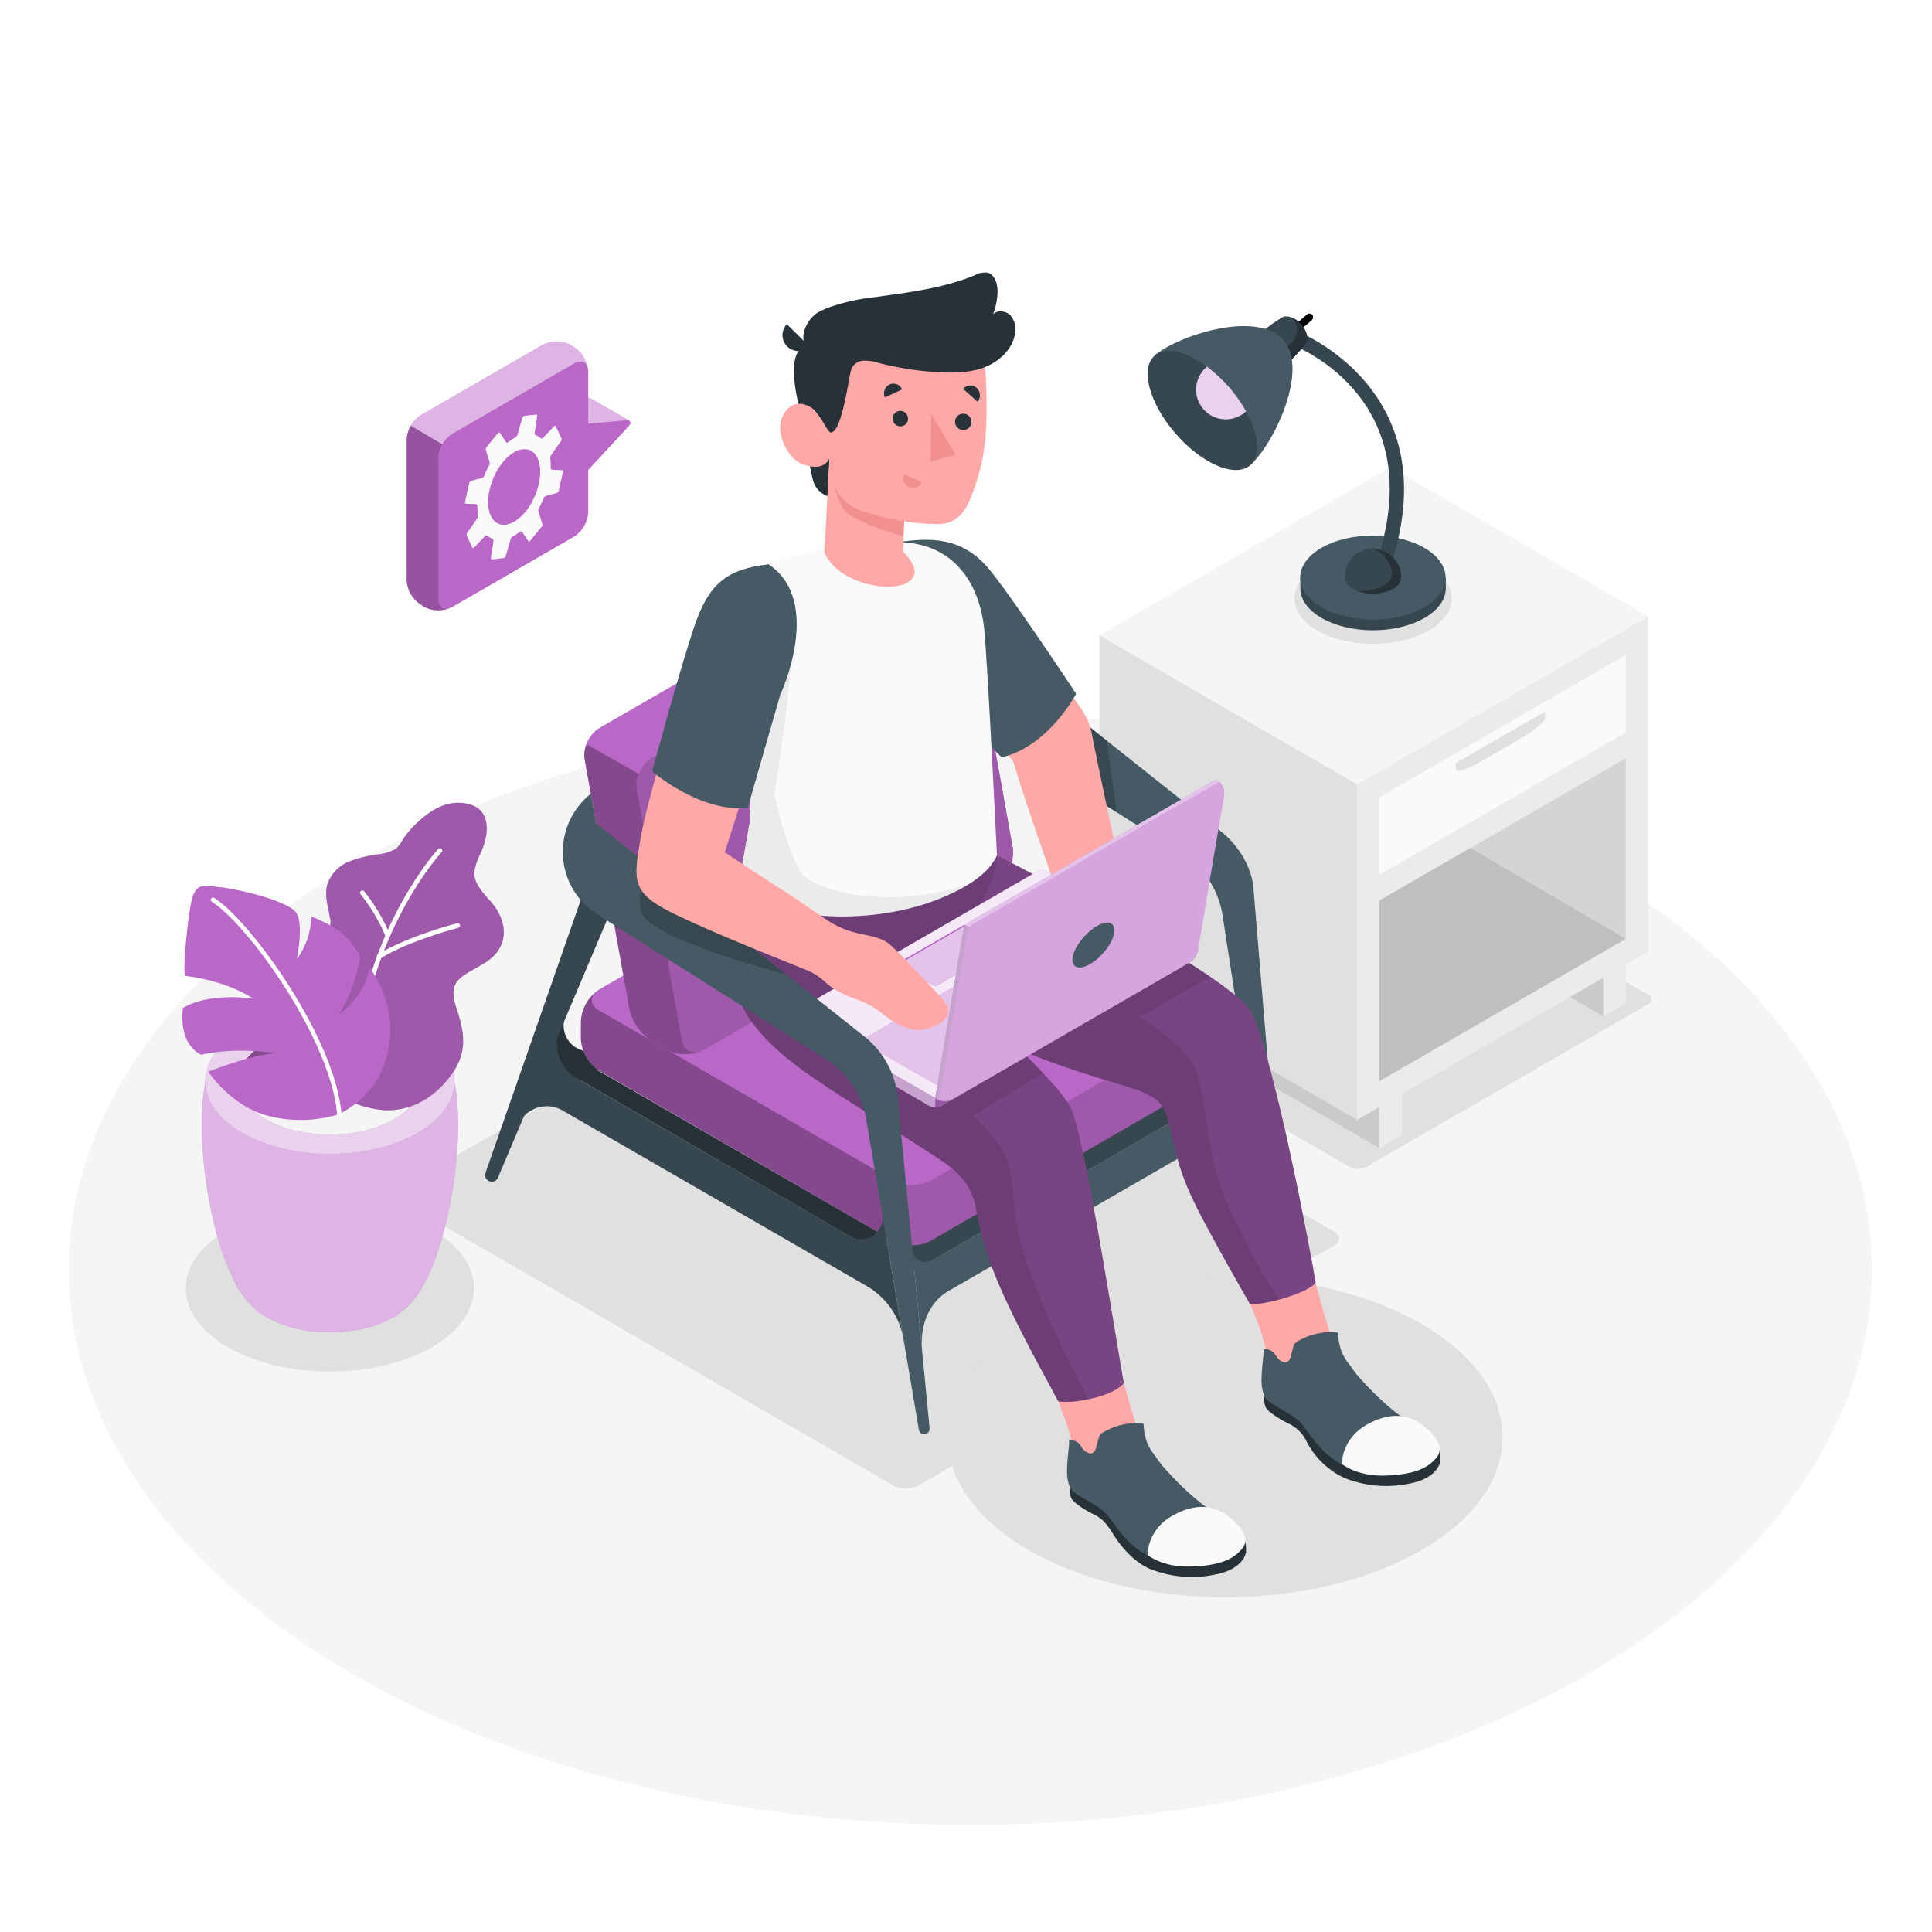 <svg class="animated" id="freepik_stories-freelancer" xmlns="http://www.w3.org/2000/svg" viewBox="0 0 500 500" version="1.1" xmlns:xlink="http://www.w3.org/1999/xlink" xmlns:svgjs="http://svgjs.com/svgjs"><style>svg#freepik_stories-freelancer:not(.animated) .animable {opacity: 0;}svg#freepik_stories-freelancer.animated #freepik--speech-bubble--inject-3 {animation: 1.5s Infinite  linear wind;animation-delay: 0s;}            @keyframes wind {                0% {                    transform: rotate( 0deg );                }                25% {                    transform: rotate( 1deg );                }                75% {                    transform: rotate( -1deg );                }            }        </style><g id="freepik--Floor--inject-3" class="animable" style="transform-origin: 251.12px 328.55px;"><ellipse id="freepik--floor--inject-3" cx="251.12" cy="328.55" rx="233.35" ry="143.72" style="fill: rgb(245, 245, 245); transform-origin: 251.12px 328.55px;" class="animable"></ellipse></g><g id="freepik--Shadows--inject-3" class="animable" style="transform-origin: 237.727px 314.065px;"><path id="freepik--Shadow--inject-3" d="M345.21,318.71,217.79,245.14a7,7,0,0,0-6.34,0l-107.6,62.12c-1.75,1-1.75,2.65,0,3.66l127.42,73.57a7,7,0,0,0,6.34,0l8.77-5.06,58.49-33.78,40.34-23.29C347,321.35,347,319.72,345.21,318.71Z" style="fill: rgb(224, 224, 224); transform-origin: 224.545px 314.815px;" class="animable"></path><path id="freepik--shadow--inject-3" d="M426.46,257.4l-72.64-42.12a4.77,4.77,0,0,0-4.29,0l-72.9,42.09a1.31,1.31,0,0,0,0,2.48L349.26,302a4.79,4.79,0,0,0,4.3,0l5.94-3.43,39.63-22.88,27.33-15.78A1.31,1.31,0,0,0,426.46,257.4Z" style="fill: rgb(224, 224, 224); transform-origin: 351.568px 258.64px;" class="animable"></path><ellipse id="freepik--shadow--inject-3" cx="85.37" cy="333.43" rx="37.31" ry="21.54" style="fill: rgb(224, 224, 224); transform-origin: 85.37px 333.43px;" class="animable"></ellipse><ellipse id="freepik--shadow--inject-3" cx="317.08" cy="371.91" rx="71.8" ry="41.45" style="fill: rgb(224, 224, 224); transform-origin: 317.08px 371.91px;" class="animable"></ellipse></g><g id="freepik--end-table--inject-3" class="animable" style="transform-origin: 355.525px 209.015px;"><g id="freepik--end-table--inject-3" class="animable" style="transform-origin: 355.525px 209.015px;"><polygon points="414.95 263.03 403.39 256.35 414.95 253.01 414.95 263.03" style="fill: rgb(224, 224, 224); transform-origin: 409.17px 258.02px;" id="elluc4gdy3ssf" class="animable"></polygon><g id="elk0pu2peay5q"><polygon points="414.95 263.03 403.39 256.35 414.95 253.01 414.95 263.03" style="opacity: 0.1; transform-origin: 409.17px 258.02px;" class="animable"></polygon></g><polygon points="357.01 286.47 357.01 297.12 290.31 258.52 290.31 247.88 357.01 286.47" style="fill: rgb(224, 224, 224); transform-origin: 323.66px 272.5px;" id="el6em2jd0q06p" class="animable"></polygon><g id="elwwfpdr41x3h"><polygon points="357.01 286.47 357.01 297.12 290.31 258.52 290.31 247.88 357.01 286.47" style="opacity: 0.1; transform-origin: 323.66px 272.5px;" class="animable"></polygon></g><polygon points="284.53 164.39 351.23 202.98 351.23 289.81 284.53 251.22 284.53 164.39" style="fill: rgb(224, 224, 224); transform-origin: 317.88px 227.1px;" id="elg6bpjlyu7j5" class="animable"></polygon><polygon points="351.23 202.98 426.52 159.51 426.52 246.33 351.23 289.81 351.23 202.98" style="fill: rgb(235, 235, 235); transform-origin: 388.875px 224.66px;" id="elsrh5gawh8h" class="animable"></polygon><polygon points="426.52 159.51 359.83 120.91 284.53 164.39 351.23 202.98 426.52 159.51" style="fill: rgb(245, 245, 245); transform-origin: 355.525px 161.945px;" id="el9goms9rn43f" class="animable"></polygon><polygon points="357.01 206.32 420.74 169.52 420.74 189.56 357.01 226.36 357.01 206.32" style="fill: rgb(250, 250, 250); transform-origin: 388.875px 197.94px;" id="elaibwkjzvsr8" class="animable"></polygon><g id="el8b7u0iz9bcg"><polygon points="357.01 233.04 420.74 196.24 420.74 242.99 357.01 279.79 357.01 233.04" style="opacity: 0.1; transform-origin: 388.875px 238.015px;" class="animable"></polygon></g><polygon points="357.01 297.12 362.8 293.78 362.8 283.13 357.01 286.47 357.01 297.12" style="fill: rgb(235, 235, 235); transform-origin: 359.905px 290.125px;" id="elrg1264khtlo" class="animable"></polygon><polygon points="414.95 263.03 420.74 259.69 420.74 249.67 414.95 253.01 414.95 263.03" style="fill: rgb(235, 235, 235); transform-origin: 417.845px 256.35px;" id="el1v8ho7cgz9o" class="animable"></polygon><path d="M376.76,199.14c0,.92,2.76.07,6.17-1.89l10.8-6.24c3.41-2,6.17-4.31,6.17-5.23v-1.67l-23.14,13.36Z" style="fill: rgb(224, 224, 224); transform-origin: 388.33px 191.811px;" id="elih52450zve" class="animable"></path><g id="el59r3atj8fsl"><polygon points="420.74 242.99 380.52 219.46 357.01 233.04 357.01 279.79 420.74 242.99" style="opacity: 0.1; transform-origin: 388.875px 249.625px;" class="animable"></polygon></g></g></g><g id="freepik--Lamp--inject-3" class="animable" style="transform-origin: 336.356px 123.89px;"><ellipse cx="355.35" cy="154.87" rx="20.35" ry="11.75" style="fill: rgb(224, 224, 224); transform-origin: 355.35px 154.87px;" id="elswbaqnagtn" class="animable"></ellipse><path d="M373.53,149.46a11.47,11.47,0,0,0-4.88-4.89c-7.35-4.24-19.26-4.24-26.61,0a11.38,11.38,0,0,0-4.87,4.89h-.64v2.79h0c0,2.78,1.84,5.56,5.51,7.68,7.35,4.24,19.26,4.24,26.61,0,3.67-2.12,5.51-4.9,5.51-7.68h0v-2.79Z" style="fill: rgb(55, 71, 79); transform-origin: 355.345px 152.25px;" id="elam3519yesi4" class="animable"></path><path d="M342,157.14c-7.34-4.24-7.34-11.12,0-15.36s19.26-4.25,26.61,0,7.35,11.12,0,15.36S349.39,161.38,342,157.14Z" style="fill: rgb(69, 90, 100); transform-origin: 355.309px 149.458px;" id="el1y6mp6ijw5z" class="animable"></path><path d="M359.44,147.78l-3.53-1.24c15.09-43-20.16-56.78-21.67-57.35l1.3-3.5C336,85.84,375.76,101.24,359.44,147.78Z" style="fill: rgb(55, 71, 79); transform-origin: 348.805px 116.735px;" id="eleglvt97xxfu" class="animable"></path><path d="M362.6,149.46a7.26,7.26,0,1,0-14.51,0h0a3.61,3.61,0,0,0,2.13,3,11.37,11.37,0,0,0,10.26,0,3.59,3.59,0,0,0,2.12-3Z" style="fill: rgb(55, 71, 79); transform-origin: 355.345px 147.807px;" id="elt6m2ftgjzwi" class="animable"></path><path d="M360.18,149c-.51,3-6.71,4.51-9.21,3.77a11.47,11.47,0,0,0,9.51-.37,3.59,3.59,0,0,0,2.12-3,7.26,7.26,0,0,0-7.25-7.26C357.11,142.2,360.7,146,360.18,149Z" style="fill: rgb(38, 50, 56); transform-origin: 356.785px 147.883px;" id="elwivsko4k3z9" class="animable"></path><path d="M335.1,86.67l-1.26-1.45,4.41-3.84a1,1,0,0,1,1.35.09h0a1,1,0,0,1-.09,1.36Z" id="elh3crceikuw" class="animable" style="transform-origin: 336.832px 83.915px;"></path><path d="M337.85,89.11c1.06-1.33.14-3.77-1.08-5.17s-3.5-2.64-5-1.78-4.34,3-4.34,3L334.31,93S336.79,90.44,337.85,89.11Z" style="fill: rgb(55, 71, 79); transform-origin: 332.873px 87.438px;" id="ellulklk39z0t" class="animable"></path><path d="M334.5,82.26c1.54,1.79,2.19,5.17-2.36,8.26L334.31,93s2.48-2.56,3.54-3.89.14-3.77-1.08-5.17A6.86,6.86,0,0,0,334.5,82.26Z" style="fill: rgb(38, 50, 56); transform-origin: 335.228px 87.63px;" id="elto9vkdh6hj" class="animable"></path><path d="M323.53,120.42c5.88-5.13,15.45-24.54,8.59-32.43S304.7,86.92,298.82,92" style="fill: rgb(69, 90, 100); transform-origin: 316.66px 102.407px;" id="elkzcywk604mo" class="animable"></path><path d="M297.55,100.45c-2.13-7.89,2.25-11.69,9.77-8.5s15.34,12.17,17.47,20.06-2.24,11.7-9.77,8.51S299.68,108.34,297.55,100.45Z" style="fill: rgb(55, 71, 79); transform-origin: 311.17px 106.234px;" id="el577rja8hfz8" class="animable"></path><path d="M322.07,106.8c.14-.11.26-.24.39-.36A37.43,37.43,0,0,0,312.4,94.93l-.4.31a7.67,7.67,0,0,0,10.07,11.56Z" style="fill: rgb(186, 104, 200); transform-origin: 316.012px 101.724px;" id="el30gj9lm3e6g" class="animable"></path><g id="elbe4zzja1elt"><path d="M322.07,106.8c.14-.11.26-.24.39-.36A37.43,37.43,0,0,0,312.4,94.93l-.4.31a7.67,7.67,0,0,0,10.07,11.56Z" style="fill: rgb(255, 255, 255); opacity: 0.7; transform-origin: 316.012px 101.724px;" class="animable"></path></g></g><g id="freepik--speech-bubble--inject-3" class="animable" style="transform-origin: 134.184px 123.164px;"><g id="freepik--speech-bubble--inject-3" class="animable" style="transform-origin: 134.184px 123.164px;"><g id="freepik--speech-bubble--inject-3" class="animable" style="transform-origin: 134.184px 123.164px;"><path d="M142.21,115.84V103.9l10.08-.88a.81.81,0,0,1,.42.08l10.06,5.75a.75.75,0,0,1,.16,1.14l-10.68,11.58Z" style="fill: rgb(186, 104, 200); transform-origin: 152.667px 112.294px;" id="elicze4sq2h7k" class="animable"></path><path d="M152.25,121.57,162.93,110a.74.74,0,0,0-.61-1.24l-10.07.88Z" style="fill: rgb(186, 104, 200); transform-origin: 157.689px 115.163px;" id="ell5rl5eiebue" class="animable"></path><path d="M142.22,103.89l10,5.75,10.08-.89a.93.93,0,0,1,.34,0c-.8-.47-9.59-5.5-10-5.69a.66.66,0,0,0-.42-.09Z" style="fill: rgb(186, 104, 200); transform-origin: 152.43px 106.303px;" id="elih5y0bv6aaf" class="animable"></path><g id="elw8ae0ios5ri"><path d="M142.22,103.89l10,5.75,10.08-.89a.93.93,0,0,1,.34,0c-.8-.47-9.59-5.5-10-5.69a.66.66,0,0,0-.42-.09Z" style="fill: rgb(255, 255, 255); opacity: 0.5; transform-origin: 152.43px 106.303px;" class="animable"></path></g><path d="M152.23,96.16a8,8,0,0,0-3.64-6.29l-.92-.62a8,8,0,0,0-7.27,0l-31.52,18.21a8,8,0,0,0-3.64,6.29v36.42a8,8,0,0,0,3.64,6.3l.92.62a8.07,8.07,0,0,0,7.26,0l9.31-5.38,12.1-7,10.12-5.84a8,8,0,0,0,3.64-6.29Z" style="fill: rgb(186, 104, 200); transform-origin: 128.735px 123.164px;" id="elwnpjh90kxnb" class="animable"></path><g id="elqrwtimbdp5a"><path d="M105.24,150.17a8,8,0,0,0,3.64,6.3l.92.62a8.16,8.16,0,0,0,6.64.29c-1.71.64-3-.32-3-2.39V118.56a7.5,7.5,0,0,1,1.06-3.58l-8.18-4.81a7.4,7.4,0,0,0-1.07,3.58Z" style="opacity: 0.2; transform-origin: 110.84px 134.06px;" class="animable"></path></g><g id="elrhidiflibbg"><path d="M152.11,95.13c-.43-1.54-1.83-2-3.51-1.07l-31.54,18.21A7.24,7.24,0,0,0,114.5,115l-8.18-4.81a7.21,7.21,0,0,1,2.56-2.71L140.4,89.25a8.09,8.09,0,0,1,7.27,0l.93.63A8,8,0,0,1,152.11,95.13Z" style="fill: rgb(255, 255, 255); opacity: 0.5; transform-origin: 129.215px 101.694px;" class="animable"></path></g></g><path id="freepik--Gear--inject-3" d="M145.49,121.69l-2.65-.13c-.19,0-.33-.27-.32-.58a15.91,15.91,0,0,0-.1-2.22,1.54,1.54,0,0,1,.16-.91l2.63-3.73a.9.9,0,0,0,0-.82l-1.31-2.82c-.12-.26-.34-.34-.49-.18l-2.93,3.08a.43.43,0,0,1-.58,0,5.07,5.07,0,0,0-1.28-.77.6.6,0,0,1-.26-.65l.65-4.19c.05-.3-.07-.52-.25-.5l-3.1.37c-.19,0-.4.26-.48.53l-1.28,4.37a1.22,1.22,0,0,1-.46.65,11.16,11.16,0,0,0-2,1.3c-.16.13-.41.06-.56-.17l-1.44-2.21c-.14-.22-.38-.26-.52-.08l-3.06,3.76a1,1,0,0,0-.09.84l.91,2.86a1.33,1.33,0,0,1-.06.91,26.42,26.42,0,0,0-1.31,2.73,1,1,0,0,1-.5.54l-2.94.81a.86.86,0,0,0-.45.6l-1.06,4.75c-.07.28,0,.52.22.53l2.66.13c.18,0,.32.27.31.58a15.91,15.91,0,0,0,.1,2.22,1.54,1.54,0,0,1-.16.91l-2.63,3.73a.94.94,0,0,0,0,.82l1.3,2.82c.13.26.35.34.5.18l2.92-3.08a.43.43,0,0,1,.59,0,4.74,4.74,0,0,0,1.28.77.59.59,0,0,1,.25.65l-.65,4.19c0,.3.07.52.26.5l3.1-.37c.18,0,.39-.26.47-.53l1.29-4.37a1.17,1.17,0,0,1,.46-.65,11.47,11.47,0,0,0,2-1.3.39.39,0,0,1,.56.16l1.44,2.21c.15.23.38.27.52.09l3.07-3.76a1,1,0,0,0,.09-.84l-.91-2.86a1.27,1.27,0,0,1,0-.91,26.42,26.42,0,0,0,1.31-2.73,1,1,0,0,1,.51-.54l2.94-.81a.83.83,0,0,0,.44-.6l1.07-4.75C145.78,121.94,145.68,121.7,145.49,121.69Zm-6.06,3.59c-1.21,5.38-5,10.08-8.55,10.5s-5.39-3.61-4.18-9,5-10.09,8.56-10.5S140.64,119.89,139.43,125.28Z" style="fill: rgb(250, 250, 250); transform-origin: 133.025px 126.025px;" class="animable"></path></g></g><g id="freepik--Character--inject-3" class="animable" style="transform-origin: 249.166px 239.33px;"><path d="M321.07,264.42h0a13.89,13.89,0,0,1-6.75,14.31l-79,41.17-.23,4.56-3.6,2.08,4.64,2.66,87.29-50.53Z" style="fill: rgb(55, 71, 79); transform-origin: 277.455px 296.81px;" id="elhto45ebgqht" class="animable"></path><path d="M238.61,349.28h0c-.5-6.06,1.65-12.17,6.93-15.21L316.71,293a6.68,6.68,0,0,1,9.93,4.68h0l-4.75-28.32h0a13.57,13.57,0,0,1-6.61,14L241.6,326a3.52,3.52,0,0,1-5.52-2.89l-.38-3.91Z" style="fill: rgb(69, 90, 100); transform-origin: 281.17px 309.32px;" id="elmfza9vjscjk" class="animable"></path><path d="M240.16,154.88,220,166.53,306,221a22.93,22.93,0,0,1,10.35,15.58l12.54,81.15a1.4,1.4,0,0,0,2.08,1h0c.47-.28.74-.79.58-2.77l-7.17-86.24c-.4-4.87-3.51-10.67-8.46-14.6Z" style="fill: rgb(69, 90, 100); transform-origin: 275.798px 236.898px;" id="el1co24dob81x" class="animable"></path><g id="elw33gq54gnx"><polygon points="276.21 202.09 289.05 210.21 286.36 191.56 274.85 182.43 276.21 202.09" style="opacity: 0.2; transform-origin: 281.95px 196.32px;" class="animable"></polygon></g><path d="M146.73,262l-.5,1.14a8.8,8.8,0,0,0,3.68,11.11L229.27,320l-2-11.87,3,17.8-88.95-51.5Z" style="fill: rgb(38, 50, 56); transform-origin: 185.795px 293.965px;" id="elzkm5q4bwg3" class="animable"></path><path d="M146.73,262l-.32.72A6.74,6.74,0,0,0,156,271.2l3.39-1.95,4.51,2.6-18.5,10.68-5.86-3.91Z" style="fill: rgb(38, 50, 56); transform-origin: 151.72px 272.265px;" id="elrjj0wzq7su" class="animable"></path><path d="M231.22,321.16l-76.08-44a10.63,10.63,0,0,1-4.81-8.32v-4.49a10.63,10.63,0,0,1,4.81-8.32l76.08-43.93a10.65,10.65,0,0,1,9.62,0l76.08,43.93a10.61,10.61,0,0,1,4.81,8.32v4.55a10.61,10.61,0,0,1-4.81,8.32l-76.08,43.91A10.65,10.65,0,0,1,231.22,321.16Z" style="fill: rgb(186, 104, 200); transform-origin: 236.03px 266.623px;" id="el4p9pnej2ets" class="animable"></path><g id="elwdbz7boa2vb"><path d="M232.63,321.76a7.41,7.41,0,0,1-1.41-.61l-76.08-44a10.62,10.62,0,0,1-4.8-8.32v-4.49a10.79,10.79,0,0,1,3.9-7.69c-1.71,1.53-1.41,3.58.9,4.91l75.72,43.72Z" style="opacity: 0.3; transform-origin: 191.485px 289.205px;" class="animable"></path></g><g id="elvn0myraqldr"><path d="M321.73,264.38v4.54a10.6,10.6,0,0,1-4.81,8.33l-76.08,43.91a10.72,10.72,0,0,1-8.21.59l-1.77-16.43.36.21a10.59,10.59,0,0,0,9.62,0l76.08-43.93c2.32-1.33,2.62-3.39.9-4.91A10.76,10.76,0,0,1,321.73,264.38Z" style="opacity: 0.15; transform-origin: 276.295px 289.496px;" class="animable"></path></g><path d="M258.29,227.75,182.2,271.68a10.06,10.06,0,0,1-5.63,1.11c-.29,0-.57-.05-.85-.09l-.17,0-.5-.09-.07,0a6.87,6.87,0,0,1-.75-.19,7.55,7.55,0,0,1-1.64-.69l-3.92-2.26a13.52,13.52,0,0,1-5.78-8.24l-11.57-64.59a6.78,6.78,0,0,1-.1-1.2c0-.16,0-.31,0-.47a8.77,8.77,0,0,1,.53-2.36,8.54,8.54,0,0,1,2.54-3.63l.33-.26c.17-.11.33-.22.51-.32l76.08-43.93a10.65,10.65,0,0,1,9.62,0l3.91,2.26a10.43,10.43,0,0,1,2.31,1.88c.14.14.27.29.39.43a14.2,14.2,0,0,1,1.4,1.89,3.23,3.23,0,0,1,.27.44c.08.12.15.25.22.38s.2.38.29.57a5.86,5.86,0,0,1,.26.57c.07.16.13.32.19.48a2,2,0,0,1,.09.22c.05.14.09.29.13.43a5.62,5.62,0,0,1,.15.55,2.88,2.88,0,0,1,.09.4l11.58,64.6A8.47,8.47,0,0,1,258.29,227.75Z" style="fill: rgb(186, 104, 200); transform-origin: 206.698px 208.078px;" id="elripiau9wgsi" class="animable"></path><path d="M164.85,204.4,176.42,269c.54,3,3.13,4.22,5.78,2.69l76.09-43.93a8.48,8.48,0,0,0,3.83-8.24l-11.58-64.59c-.54-3-3.13-4.22-5.78-2.68l-76.09,43.92A8.45,8.45,0,0,0,164.85,204.4Z" style="fill: rgb(186, 104, 200); transform-origin: 213.484px 211.967px;" id="el8m1rfiqp3zf" class="animable"></path><g id="elh4qk0bahxs"><path d="M164.85,204.4,176.42,269c.54,3,3.13,4.22,5.78,2.69l76.09-43.93a8.48,8.48,0,0,0,3.83-8.24l-11.58-64.59c-.54-3-3.13-4.22-5.78-2.68l-76.09,43.92A8.45,8.45,0,0,0,164.85,204.4Z" style="opacity: 0.15; transform-origin: 213.484px 211.967px;" class="animable"></path></g><g id="elf6n3h7vglm"><path d="M180.24,272.46a11.49,11.49,0,0,1-3.67.33c-.29,0-.57-.05-.85-.09s-.45-.07-.67-.12l-.07,0a6.87,6.87,0,0,1-.75-.19,7.55,7.55,0,0,1-1.64-.69l-3.92-2.26a13.52,13.52,0,0,1-5.78-8.24l-11.57-64.59a6.78,6.78,0,0,1-.1-1.2c0-.16,0-.31,0-.47a8.77,8.77,0,0,1,.53-2.36l13.57,7.71a7.63,7.63,0,0,0-.48,4.14L176.42,269c.4,2.25,1.94,3.5,3.81,3.35A.53.53,0,0,0,180.24,272.46Z" style="opacity: 0.3; transform-origin: 165.73px 232.7px;" class="animable"></path></g><g id="freepik--character--inject-3" class="animable" style="transform-origin: 281.371px 239.33px;"><path d="M340,330.26s4.6,18,7.69,23.7A88.67,88.67,0,0,0,360,371.85c1.16,1.29,3.79,3.69,4.74,4.74a2.05,2.05,0,0,1-.16,3.17c-2.28,2.27-12.13,3-17.72-1.07s-10.32-10.77-13.67-14c-1.68-1.64-3.26-3.2-4.41-4.36a4.48,4.48,0,0,1-1.19-4.23c.11-.43.23-.94.36-1.54,1.18-5.34-5.21-18.84-5.21-18.84C327.32,329,334.05,329.29,340,330.26Z" style="fill: rgb(255, 168, 167); transform-origin: 344.077px 355.673px;" id="eltytxpptf2fk" class="animable"></path><path d="M327.23,361.51a5.38,5.38,0,0,0,.32,2.68c.55,1.21,4.05,3.35,5.84,4.19a9.56,9.56,0,0,1,4.81,4.8,21.08,21.08,0,0,0,9.61,9.26,29.18,29.18,0,0,0,17.27,1.44c7.18-1.43,7.68-5.7,7.68-5.7s.3-4-1.5-4.6S327.23,361.51,327.23,361.51Z" style="fill: rgb(38, 50, 56); transform-origin: 349.98px 373.041px;" id="els9r2kjkglv" class="animable"></path><path d="M327,349.16a9.15,9.15,0,0,1-.07,1.93c-.19,2-.35,3.23-.43,5.5a11.51,11.51,0,0,0,.77,4.92c2.18,2.9,7.22,3.77,10.2,7.73s6.54,10.09,16,11.78,16.58-1.45,18.28-4.17,0-5.22-6.07-8.37c-6.49-3.34-14.3-12.45-14.3-12.46-.79-.92-1.48-1.94-2.18-2.92a13.55,13.55,0,0,1-2.11-3.56,16.17,16.17,0,0,1-.77-4.24.51.51,0,0,0-.09-.35.52.52,0,0,0-.34-.12,16.47,16.47,0,0,0-10.09,2.35,2.6,2.6,0,0,0-.81.7,2.72,2.72,0,0,0-.33.83c-.2.76-.41,1.52-.62,2.28a2.11,2.11,0,0,1-.95,1.52c-.69.31-1.46-.18-2.06-.65s-1-1.54-1.65-2A3.33,3.33,0,0,0,327,349.16Z" style="fill: rgb(69, 90, 100); transform-origin: 349.425px 363.129px;" id="elfivof4h94e" class="animable"></path><path d="M347.29,378.89s-.26-6.61,6.79-10.39,11.42-1.52,13.63,0c2.63,1.82,6.42,5.64,4.22,8.52-2.38,3.1-6.24,4.63-13.51,4.86S347.29,378.89,347.29,378.89Z" style="fill: rgb(250, 250, 250); transform-origin: 359.939px 374.16px;" id="eleh9l3mvfn8" class="animable"></path><path d="M237.26,236.76c3.4,9.75,4.59,20.81,17.37,29.8,11.62,8.17,37.58,14.36,40.86,16s5.44,2.19,6.85,7.5c1.91,7.25,2.14,12.74,8.94,25.47,4.78,8.95,8.44,15.36,12.21,21.95,3.45.4,15.21-2.83,17-5.58-.86-5.56-10.73-58.38-16.69-69.91-5-9.75-67.7-41.61-67.7-41.61S233.86,227,237.26,236.76Z" style="fill: rgb(186, 104, 200); transform-origin: 288.698px 278.947px;" id="elsc348of1tfs" class="animable"></path><g id="elywef6nnbvr"><path d="M237.26,236.76c3.4,9.75,4.59,20.81,17.37,29.8,11.62,8.17,37.58,14.36,40.86,16s5.44,2.19,6.85,7.5c1.91,7.25,2.14,12.74,8.94,25.47,4.78,8.95,8.44,15.36,12.21,21.95,3.45.4,15.21-2.83,17-5.58-.86-5.56-10.73-58.38-16.69-69.91-5-9.75-67.7-41.61-67.7-41.61S233.86,227,237.26,236.76Z" style="opacity: 0.35; transform-origin: 288.698px 278.947px;" class="animable"></path></g><g id="elxjyww4bl4lp"><path d="M323.49,337.45a24.67,24.67,0,0,0,7.34-1.1,14.2,14.2,0,0,0-1.15-2.12c-4.12-6.19-7-12.36-10.77-19.93-8-16.07-6-32.29-10.35-39.24-3.74-5.95-13.59-11.78-13.59-11.78l18.21-10.51c-.53-.37-1.08-.74-1.64-1.11l-.08,0c-1.13-.75-2.31-1.52-3.53-2.3l-.11-.07-3.8-2.38-.07,0-2-1.2h0q-2-1.22-4.07-2.43l-.18-.11q-2-1.2-4.1-2.39l-.23-.13-2-1.13-.1-.06-2.08-1.18-.19-.1-1.84-1-.33-.19-2-1.11-.13-.08-1.83-1-.41-.23-1.87-1,0,0-4.31-.77-35.63,14.91c.46,1.31,1,2.62,1.53,3.93l0,0a35.92,35.92,0,0,0,3.64,6.48h0L263,271.21c10.21,4.68,23.28,8.32,29.37,10.24h0l1.51.49.16.06.42.14.17.06.33.13.12.05.35.15,1.76.85a8,8,0,0,1,3.56,2.89,12.93,12.93,0,0,1,1.53,3.76c.12.45.23.9.34,1.34.32,1.33.61,2.61.9,3.91.1.43.2.87.31,1.31.31,1.31.65,2.67,1.08,4.12.15.48.3,1,.46,1.48.33,1,.71,2.09,1.15,3.22a88.72,88.72,0,0,0,4.7,10.09c.29.56.59,1.11.88,1.65,1.74,3.24,3.34,6.15,4.85,8.87l.75,1.34c1,1.77,1.95,3.47,2.9,5.14.71,1.25,1.42,2.48,2.12,3.72l.71,1.23Z" style="opacity: 0.1; transform-origin: 285.74px 285.125px;" class="animable"></path></g><path d="M289.74,353.81s4.59,18,7.69,23.7a89,89,0,0,0,12.21,17.88c1.17,1.3,3.8,3.7,4.75,4.75a2.05,2.05,0,0,1-.16,3.17c-2.28,2.27-12.13,3-17.73-1.07s-10.31-10.77-13.66-14c-1.68-1.64-3.26-3.21-4.41-4.36a4.47,4.47,0,0,1-1.19-4.24c.11-.43.22-.93.36-1.53,1.17-5.35-5.22-18.84-5.22-18.84C277,352.57,283.75,352.83,289.74,353.81Z" style="fill: rgb(255, 168, 167); transform-origin: 293.722px 379.223px;" id="elx7gq7qffdpk" class="animable"></path><path d="M276.93,385.05a5.42,5.42,0,0,0,.32,2.69c.55,1.2,4,3.34,5.83,4.18s3.19,2.17,4.81,4.8c2.23,3.62,5.54,7.49,9.61,9.26a29.11,29.11,0,0,0,17.27,1.45c7.19-1.44,7.69-5.7,7.69-5.7s.3-4-1.5-4.6S276.93,385.05,276.93,385.05Z" style="fill: rgb(38, 50, 56); transform-origin: 299.68px 396.586px;" id="elhizetpj7bgm" class="animable"></path><path d="M276.66,372.71a9.06,9.06,0,0,1-.07,1.92c-.19,2-.36,3.24-.43,5.51a11.44,11.44,0,0,0,.77,4.91c2.18,2.91,7.22,3.78,10.2,7.74s6.54,10.09,16,11.78,16.58-1.45,18.27-4.17.05-5.22-6.06-8.37c-6.49-3.35-14.3-12.46-14.31-12.46-.78-.92-1.48-1.94-2.18-2.92a13.85,13.85,0,0,1-2.1-3.57,16,16,0,0,1-.77-4.23.47.47,0,0,0-.1-.35.48.48,0,0,0-.33-.12,16.47,16.47,0,0,0-10.09,2.35,2.49,2.49,0,0,0-.81.7,2.62,2.62,0,0,0-.33.83c-.21.75-.41,1.51-.62,2.27a2.16,2.16,0,0,1-1,1.53c-.69.3-1.46-.19-2.06-.65s-1-1.54-1.65-2.05A3.37,3.37,0,0,0,276.66,372.71Z" style="fill: rgb(69, 90, 100); transform-origin: 299.081px 386.679px;" id="elwa95zpp3dbo" class="animable"></path><path d="M297,402.44s-.26-6.61,6.79-10.39,11.42-1.52,13.63,0c2.63,1.81,6.41,5.64,4.22,8.51-2.38,3.11-6.25,4.64-13.51,4.87S297,402.44,297,402.44Z" style="fill: rgb(250, 250, 250); transform-origin: 309.647px 397.71px;" id="el1ta24yn1ul7" class="animable"></path><path d="M191.88,230.05c-1.72,9.66-4,24.72,1.84,33.23,5.4,7.85,12.62,13.18,25.79,21.59,14.52,9.27,21.77,13.79,25.2,16.23s6.76,5.84,7.79,11.24c1.21,6.28,2.34,12.49,8.48,25.51,4.82,10.24,10.19,19.62,12.91,24.81,4.08.7,14.28-1.26,16.95-4.72-1.48-7.75-9.94-62.72-13.55-70.87S245,254.47,245,254.47s-2.27-14.78.05-24.42Z" style="fill: rgb(186, 104, 200); transform-origin: 240.401px 296.425px;" id="elliyyoo206xj" class="animable"></path><g id="el15qmc27hc2l"><path d="M191.88,230.05c-1.72,9.66-4,24.72,1.84,33.23,5.4,7.85,12.62,13.18,25.79,21.59,14.52,9.27,21.77,13.79,25.2,16.23s6.76,5.84,7.79,11.24c1.21,6.28,2.34,12.49,8.48,25.51,4.82,10.24,10.19,19.62,12.91,24.81,4.08.7,14.28-1.26,16.95-4.72-1.48-7.75-9.94-62.72-13.55-70.87S245,254.47,245,254.47s-2.27-14.78.05-24.42Z" style="opacity: 0.35; transform-origin: 240.401px 296.425px;" class="animable"></path></g><g id="eloxn3qeyxwpg"><path d="M281.37,362.19a17.7,17.7,0,0,0-1.54-3.5c-5-9.29-12.05-24.76-15.45-36.3s-.66-19.95-6.34-26.79a48.1,48.1,0,0,0-6.23-6.81l18.13-11.06c-3-3.12-7.54-7.58-11.26-11-11.19-2.39-27,5.09-32,.33-10.53-10-5.76-12.3,10.53-21.4,1.87-1,4.25-2.34,6.85-3.82,10.14-6,12.9-12.24,14-20.39l-66.16,8.64c-.38,2.11-.78,4.48-1.12,7-.1.72-.19,1.44-.27,2.18-.21,1.83-.38,3.72-.46,5.61,0,.76-.06,1.51-.07,2.27,0,1.13,0,2.26.08,3.37,0,.74.1,1.47.18,2.2a29.66,29.66,0,0,0,1,5.21,18.91,18.91,0,0,0,2.48,5.4c.34.49.69,1,1,1.45a44.82,44.82,0,0,0,3.42,4.06,54.71,54.71,0,0,0,4,3.82c1,.84,2,1.67,3.09,2.52s2.26,1.71,3.49,2.59c3.08,2.2,6.61,4.52,10.73,7.15l5.11,3.26c4.79,3.05,8.61,5.47,11.65,7.42l1.46.93c3.25,2.09,5.48,3.55,7,4.62a22.17,22.17,0,0,1,4.26,3.84,16,16,0,0,1,3.53,7.4c1.21,6.28,2.34,12.49,8.48,25.51,2.41,5.12,5,10,7.25,14.3.85,1.6,1.67,3.12,2.43,4.52,1.27,2.34,2.38,4.37,3.23,6A23.06,23.06,0,0,0,281.37,362.19Z" style="opacity: 0.1; transform-origin: 235.675px 292.136px;" class="animable"></path></g><path d="M251.81,241.23a75.23,75.23,0,0,1-6.83,8.63l1.94,1.63A27.48,27.48,0,0,0,251.81,241.23Z" style="fill: rgb(55, 71, 79); transform-origin: 248.395px 246.36px;" id="elwvwht20i2u" class="animable"></path><path d="M290.91,229.31c-1.75-7.88-6.48-29.75-8.3-39.15a18.32,18.32,0,0,0-3.2-7.33L255.93,149l-3.26,2.39,2.91,38,6.61,7.57c3.78,12.79,12.88,38,12.88,38C280.31,241.25,292.19,235.05,290.91,229.31Z" style="fill: rgb(255, 168, 167); transform-origin: 271.838px 193.299px;" id="elk2xzprd8wfh" class="animable"></path><path d="M231.1,140.55c10.21-1.79,17.76-1.21,24.23,6,5.17,5.76,23.18,33,23.18,33S271.4,193.16,259.23,196l-16.65-16.63Z" style="fill: rgb(69, 90, 100); transform-origin: 254.805px 167.847px;" id="elyg7pkl40o0n" class="animable"></path><path d="M216.25,141.5c-12.46,2.3-20.78,5-23.13,7.27-5.3,10.85,1.6,47.26,1.6,47.26l-.71,17-3,17c13.47,11.38,59.67,7.32,67-8.63,0,0-2.38-49.43-3.3-58.59-1.06-10.57-6.81-21.63-20.93-22.46Z" style="fill: rgb(250, 250, 250); transform-origin: 224.51px 188.43px;" id="el53197y56l3k" class="animable"></path><path d="M207.17,225.51c-3.6-5.54-6.75-19.74-6.75-19.74s5.94-37.12,4.49-45.88l-13,16.46c1.06,10.51,2.8,19.68,2.8,19.68l-.71,17-3,17c10.77,9.1,40.92,10.37,59.62-1.15C230.84,235.43,210.78,231.05,207.17,225.51Z" style="fill: rgb(235, 235, 235); transform-origin: 220.81px 198.539px;" id="elzw9o6l615df" class="animable"></path><path d="M207.71,108.56s1.94,14.25,3,16.64a6.38,6.38,0,0,0,3.45,3.24l.53-9.89Z" style="fill: rgb(38, 50, 56); transform-origin: 211.2px 118.5px;" id="elvs1gq0f56aq" class="animable"></path><path d="M213,88.74a6.94,6.94,0,0,0-5.87,1.58c-2.65,2.33-1.86,10.3.62,18.24l5.58,1.06Z" style="fill: rgb(38, 50, 56); transform-origin: 209.405px 99.117px;" id="elvxtoxguo2ap" class="animable"></path><path d="M215,109.75c-1.18.59-2.62-1.69-3.9-3.25s-5.68-3.89-8.3.71,1.16,11.44,4.65,12.83c6,2.39,7.23-1.49,7.23-1.49L213.34,143c5.58,12.16,32.37,11.49,20.25-.35l.44-7.71a64.77,64.77,0,0,0,9.3.7c4.58-.36,6.68-3.36,8.42-8.16,2.79-7.71,4.11-14,3.39-29.64-.78-17.13-20.51-18.78-31.68-12.87S215,109.75,215,109.75Z" style="fill: rgb(255, 168, 167); transform-origin: 228.63px 116.851px;" id="el9zy602ykqjg" class="animable"></path><path d="M214.58,79.53a55.07,55.07,0,0,1,11.91-2.64c8.75-1.22,17.65-2.29,25.82-5.67a5.51,5.51,0,0,1,3.15-.66c2,.43,2.77,3,2.7,5.1A17.3,17.3,0,0,1,257,81.34c1.21-1.24,3.48-.89,4.63.42a5.78,5.78,0,0,1,1,4.94c-.8,3.81-4,6.8-7.61,8.26s-7.63,1.58-11.53,1.4a78.62,78.62,0,0,1-16.13-2.44,11.32,11.32,0,0,0-3.9-.57,3.56,3.56,0,0,0-3.11,2.11c-.73,2.1-2.41,16.64-5.42,16.47-.56,0-2.41-3.86-3.69-5.27-1.62-1.78-2.43-14.4-2.57-16.74a1,1,0,0,0-.2-.5c-1.76-2.89.89-7.35,3.42-8.67A23.7,23.7,0,0,1,214.58,79.53Z" style="fill: rgb(38, 50, 56); transform-origin: 235.356px 91.235px;" id="el7juwp3f7vzk" class="animable"></path><path d="M209.5,89.69a4.12,4.12,0,0,1-5.86-5.79Z" style="fill: rgb(38, 50, 56); transform-origin: 206.007px 87.375px;" id="el1jxdn8g8b2g" class="animable"></path><path d="M234,134.94s-10-1.72-13.44-3.87a11.7,11.7,0,0,1-4.53-5.2,16,16,0,0,0,2.35,5.91c2.34,3.5,15.39,7,15.39,7Z" style="fill: rgb(242, 143, 143); transform-origin: 225.015px 132.325px;" id="el4gsdusdvf6w" class="animable"></path><path d="M235,108.6a2,2,0,1,1-1.87-2.26A2.06,2.06,0,0,1,235,108.6Z" style="fill: rgb(38, 50, 56); transform-origin: 233.014px 108.337px;" id="elzgp7rrmegv" class="animable"></path><path d="M233.47,100.79,229,102.86a2.61,2.61,0,0,1,1.27-3.38A2.43,2.43,0,0,1,233.47,100.79Z" style="fill: rgb(38, 50, 56); transform-origin: 231.13px 101.073px;" id="elhtlrz3mpt18" class="animable"></path><path d="M234,122.71l4.49,2.08a2.42,2.42,0,0,1-3.25,1.3A2.59,2.59,0,0,1,234,122.71Z" style="fill: rgb(242, 143, 143); transform-origin: 236.134px 124.509px;" id="elx287h0euhg" class="animable"></path><path d="M253,104l-3.72-3.34a2.4,2.4,0,0,1,3.47-.27A2.63,2.63,0,0,1,253,104Z" style="fill: rgb(38, 50, 56); transform-origin: 251.44px 101.886px;" id="elabp9wedrg29" class="animable"></path><path d="M251.38,109.28a2.05,2.05,0,0,1-2.18,2,2.11,2.11,0,1,1,2.18-2Z" style="fill: rgb(38, 50, 56); transform-origin: 249.273px 109.173px;" id="el3tmt4lj2ks1" class="animable"></path><polygon points="241.04 107.19 240.8 119.43 247.32 117.73 241.04 107.19" style="fill: rgb(242, 143, 143); transform-origin: 244.06px 113.31px;" id="ell4voybvkdi9" class="animable"></polygon><path d="M204.91,262.42v1.24a3.56,3.56,0,0,0,1.76,3.06l33.61,19.34a3.55,3.55,0,0,0,3.53,0l61.65-35.6a3.52,3.52,0,0,0,1.76-3.05v-.86l-65.17,37.63Z" style="fill: rgb(186, 104, 200); transform-origin: 256.065px 266.54px;" id="el7rm19g7lgzr" class="animable"></path><g id="el75exsatvm7l"><g style="opacity: 0.5; transform-origin: 256.065px 266.54px;" class="animable"><path d="M204.91,262.42v1.24a3.56,3.56,0,0,0,1.76,3.06l33.61,19.34a3.55,3.55,0,0,0,3.53,0l61.65-35.6a3.52,3.52,0,0,0,1.76-3.05v-.86l-65.17,37.63Z" style="fill: rgb(255, 255, 255); transform-origin: 256.065px 266.54px;" id="ela7y9wmpbo08" class="animable"></path></g></g><g id="el1rdmc1yyllw"><g style="opacity: 0.1; transform-origin: 256.065px 266.54px;" class="animable"><path d="M204.91,262.42v1.24a3.56,3.56,0,0,0,1.76,3.06l33.61,19.34a3.55,3.55,0,0,0,3.53,0l61.65-35.6a3.52,3.52,0,0,0,1.76-3.05v-.86l-65.17,37.63Z" id="ely4qdez2x43j" class="animable" style="transform-origin: 256.065px 266.54px;"></path></g></g><path d="M307.22,246.55l-36.55-21.1a2.08,2.08,0,0,0-2.1,0l-63.42,36.62a.47.47,0,0,0,0,.81l36.9,21.3Z" style="fill: rgb(186, 104, 200); transform-origin: 256.069px 254.673px;" id="eldp56rmcpu4a" class="animable"></path><g id="elph6v43ulllc"><g style="opacity: 0.85; transform-origin: 256.069px 254.673px;" class="animable"><path d="M307.22,246.55l-36.55-21.1a2.08,2.08,0,0,0-2.1,0l-63.42,36.62a.47.47,0,0,0,0,.81l36.9,21.3Z" style="fill: rgb(255, 255, 255); transform-origin: 256.069px 254.673px;" id="el92ktvvke6rr" class="animable"></path></g></g><polygon points="242.28 280.74 222.56 269.37 279.64 236.42 299.46 247.74 242.28 280.74" style="fill: rgb(186, 104, 200); transform-origin: 261.01px 258.58px;" id="elrxzrbu9cru" class="animable"></polygon><g id="elgkx9qc2n6fu"><g style="opacity: 0.6; transform-origin: 261.01px 258.58px;" class="animable"><polygon points="242.28 280.74 222.56 269.37 279.64 236.42 299.46 247.74 242.28 280.74" style="fill: rgb(255, 255, 255); transform-origin: 261.01px 258.58px;" id="eltcyzom5g5za" class="animable"></polygon></g></g><polygon points="232.02 249.45 232.38 249.66 242.05 255.23 259.23 245.31 259.59 245.11 249.56 239.32 232.02 249.45" style="fill: rgb(186, 104, 200); transform-origin: 245.805px 247.275px;" id="elzz2tiuvlsi" class="animable"></polygon><polygon points="232.38 249.66 242.05 255.23 259.23 245.31 249.56 239.73 232.38 249.66" style="fill: rgb(186, 104, 200); transform-origin: 245.805px 247.48px;" id="elcvb6bpd0347" class="animable"></polygon><g id="elnmspn7ez4hc"><g style="opacity: 0.6; transform-origin: 245.805px 247.48px;" class="animable"><polygon points="232.38 249.66 242.05 255.23 259.23 245.31 249.56 239.73 232.38 249.66" style="fill: rgb(255, 255, 255); transform-origin: 245.805px 247.48px;" id="eluljb6h7fyn" class="animable"></polygon></g></g><path d="M242.05,284.18v2.35a3.6,3.6,0,0,0,1.76-.47l61.65-35.6a3.52,3.52,0,0,0,1.76-3.05v-.86Z" style="fill: rgb(186, 104, 200); transform-origin: 274.635px 266.54px;" id="eldces2em5gog" class="animable"></path><g id="elq2uh6qkgt8a"><g style="opacity: 0.03; transform-origin: 274.635px 266.54px;" class="animable"><path d="M242.05,284.18v2.35a3.6,3.6,0,0,0,1.76-.47l61.65-35.6a3.52,3.52,0,0,0,1.76-3.05v-.86Z" style="fill: rgb(255, 255, 255); transform-origin: 274.635px 266.54px;" id="eleaq53aobgo" class="animable"></path></g></g><g id="ely4k5219jgp"><g style="opacity: 0.2; transform-origin: 274.635px 266.54px;" class="animable"><path d="M242.05,284.18v2.35a3.6,3.6,0,0,0,1.76-.47l61.65-35.6a3.52,3.52,0,0,0,1.76-3.05v-.86Z" id="elgz40gsa9qy7" class="animable" style="transform-origin: 274.635px 266.54px;"></path></g></g><path d="M243,284.7a4.15,4.15,0,0,0,3.6-.28L308,249a4.21,4.21,0,0,0,2-2.92L316.77,206a3.82,3.82,0,0,0,.05-.68,4.17,4.17,0,0,0-1.23-3L251.8,239.17a3.17,3.17,0,0,0-1.5,2.16Z" style="fill: rgb(186, 104, 200); transform-origin: 279.91px 243.652px;" id="el17s5wefaxgq" class="animable"></path><g id="elsw2r99mtr9"><g style="opacity: 0.4; transform-origin: 279.91px 243.652px;" class="animable"><path d="M243,284.7a4.15,4.15,0,0,0,3.6-.28L308,249a4.21,4.21,0,0,0,2-2.92L316.77,206a3.82,3.82,0,0,0,.05-.68,4.17,4.17,0,0,0-1.23-3L251.8,239.17a3.17,3.17,0,0,0-1.5,2.16Z" style="fill: rgb(255, 255, 255); transform-origin: 279.91px 243.652px;" id="elqk2om66vv1" class="animable"></path></g></g><path d="M242.05,284.18l.42.24a3.77,3.77,0,0,0,.57.28l7.26-43.37a3.17,3.17,0,0,1,1.5-2.16l63.79-36.83a4.55,4.55,0,0,0-.85-.65l-63.92,36.9a3.17,3.17,0,0,0-1.5,2.16Z" style="fill: rgb(186, 104, 200); transform-origin: 278.82px 243.195px;" id="elo21rp6komb" class="animable"></path><g id="elq6bjr3t9gaf"><g style="opacity: 0.6; transform-origin: 278.82px 243.195px;" class="animable"><path d="M242.05,284.18l.42.24a3.77,3.77,0,0,0,.57.28l7.26-43.37a3.17,3.17,0,0,1,1.5-2.16l63.79-36.83a4.55,4.55,0,0,0-.85-.65l-63.92,36.9a3.17,3.17,0,0,0-1.5,2.16Z" style="fill: rgb(255, 255, 255); transform-origin: 278.82px 243.195px;" id="elbegnmv1ue1j" class="animable"></path></g></g><path d="M250.88,240l-1-.58a3.18,3.18,0,0,0-.57,1.32l-7.27,43.43.42.24a3.77,3.77,0,0,0,.57.28l7.26-43.37A3.14,3.14,0,0,1,250.88,240Z" style="fill: rgb(186, 104, 200); transform-origin: 246.46px 262.055px;" id="el0581tgt7akgv" class="animable"></path><g id="el99fwexw4a1n"><path d="M250.88,240l-1-.58a3.18,3.18,0,0,0-.57,1.32l-7.27,43.43.42.24a3.77,3.77,0,0,0,.57.28l7.26-43.37A3.14,3.14,0,0,1,250.88,240Z" style="fill: rgb(255, 255, 255); opacity: 0.5; transform-origin: 246.46px 262.055px;" class="animable"></path></g><g id="elhsxnirlt0g"><path d="M250.88,240l-1-.58a3.18,3.18,0,0,0-.57,1.32l-7.27,43.43.42.24a3.77,3.77,0,0,0,.57.28l7.26-43.37A3.14,3.14,0,0,1,250.88,240Z" style="opacity: 0.1; transform-origin: 246.46px 262.055px;" class="animable"></path></g><path d="M277.61,247.71c.45-2.68,3.22-6.25,6.19-8s5-.93,4.55,1.76-3.22,6.24-6.18,8S277.16,250.39,277.61,247.71Z" style="fill: rgb(69, 90, 100); transform-origin: 282.98px 244.591px;" id="el9zr45lgjear" class="animable"></path></g><path d="M125.66,303.5l24.68-70.71h9l-30.48,72a1.72,1.72,0,0,1-.72.81h0A1.73,1.73,0,0,1,125.66,303.5Z" style="fill: rgb(55, 71, 79); transform-origin: 142.447px 269.308px;" id="elvl09yrxknr" class="animable"></path><path d="M154.28,213.14l69.48,55.15a22.92,22.92,0,0,1,8.58,16l8.24,85.36a1.38,1.38,0,0,1-.7,1.33h0a1.4,1.4,0,0,1-2.08-1l-13.61-80.28a22.9,22.9,0,0,0-10.34-15.57l-59.27-37.48a19.17,19.17,0,0,1-1.67-31.22Z" style="fill: rgb(69, 90, 100); transform-origin: 193.12px 288.298px;" id="eltiiy7tyicto" class="animable"></path><g id="elduam1bcm74v"><path d="M168.05,224.07a19.3,19.3,0,0,0-2.42,9.63,6.64,6.64,0,0,0,.57,2.93,7.18,7.18,0,0,0,2.4,2.44c3.92,2.75,8.44,4.49,12.91,6.21,7.2,2.77,15.23,5,22,7Z" style="opacity: 0.2; transform-origin: 184.568px 238.175px;" class="animable"></path></g><path d="M144.92,266.12h0A10.21,10.21,0,0,0,149.18,279L220.11,320a5.55,5.55,0,0,0,8.23-5.72h0l5.45,32.14h0a19.6,19.6,0,0,0-9.37-13.52l-78.85-45.52a8.09,8.09,0,0,0-11.47,3.79h0Z" style="fill: rgb(55, 71, 79); transform-origin: 183.945px 306.27px;" id="elx3wvitot01n" class="animable"></path><path d="M245,260.07C243.69,257.94,231.3,245,229.74,244c-3.34-2.25-7.48-1.82-12.06-3.89-4.17-1.88-6.26-4.08-15.63-10.07-8.9-5.69-14.47-9.46-14.47-9.46l11.71-36.81c7.59-15.06,2.07-31.8-3.58-36.26-7,1.53-11.78,3.41-16.18,19.12-2.7,9.65-11.73,39.36-13.56,49.37-2.18,12-2.58,15,8,20.25,10.85,5.39,31.73,13.52,35.23,15s4.54,3.49,7,4.89a30.3,30.3,0,0,0,5.73,2.59,22.33,22.33,0,0,1,6.41,3.58c.5.4,1,.8,1.55,1.16,3.23,2.22,6.48,3.93,10.46,2.67C244.73,264.75,246.27,262.19,245,260.07Z" style="fill: rgb(255, 168, 167); transform-origin: 205.077px 207.039px;" id="elb70buf4b4jf" class="animable"></path><path d="M198.93,146.05c-10.81,1.25-15.51,4.82-19.4,16.5s-10.76,37.06-10.76,37.06,12,10.57,24.71,9.53l8.45-29.33S213.27,155.73,198.93,146.05Z" style="fill: rgb(69, 90, 100); transform-origin: 187.478px 177.631px;" id="elfjawi98kzzf" class="animable"></path></g><g id="freepik--Plant--inject-3" class="animable" style="transform-origin: 88.784px 276.286px;"><g id="freepik--Pot--inject-3" class="animable" style="transform-origin: 88.784px 276.286px;"><path d="M64.58,337.45C53.46,326,46.92,279.26,57.77,270.16H113c10.85,9.1,4.32,55.79-6.79,67.27l-.31.32-.38.38a12.66,12.66,0,0,1-1,.9,2.65,2.65,0,0,1-.26.21c-.27.22-.54.44-.84.65a14,14,0,0,1-1.44.92c-9.15,5.35-24,5.35-33.13,0h0a15.39,15.39,0,0,1-1.45-.93c-.28-.2-.53-.4-.78-.6l-.33-.26c-.35-.28-.67-.58-1-.87-.15-.14-.3-.29-.44-.44S64.66,337.54,64.58,337.45Z" style="fill: rgb(186, 104, 200); transform-origin: 85.387px 307.491px;" id="elmh0sbh5ljkq" class="animable"></path><g id="eldco8y8omlpe"><g style="opacity: 0.5; transform-origin: 85.387px 307.491px;" class="animable"><path d="M64.58,337.45C53.46,326,46.92,279.26,57.77,270.16H113c10.85,9.1,4.32,55.79-6.79,67.27l-.31.32-.38.38a12.66,12.66,0,0,1-1,.9,2.65,2.65,0,0,1-.26.21c-.27.22-.54.44-.84.65a14,14,0,0,1-1.44.92c-9.15,5.35-24,5.35-33.13,0h0a15.39,15.39,0,0,1-1.45-.93c-.28-.2-.53-.4-.78-.6l-.33-.26c-.35-.28-.67-.58-1-.87-.15-.14-.3-.29-.44-.44S64.66,337.54,64.58,337.45Z" style="fill: rgb(255, 255, 255); transform-origin: 85.387px 307.491px;" id="elx1ffutnylqh" class="animable"></path></g></g><path d="M108.18,266.49c12.6,7.35,12.6,19.28,0,26.63s-33,7.35-45.61,0-12.59-19.28,0-26.63S95.59,259.14,108.18,266.49Z" style="fill: rgb(186, 104, 200); transform-origin: 85.375px 279.805px;" id="elizpd7dd0qyo" class="animable"></path><g id="elcrmff64a7rc"><g style="opacity: 0.7; transform-origin: 85.375px 279.805px;" class="animable"><path d="M108.18,266.49c12.6,7.35,12.6,19.28,0,26.63s-33,7.35-45.61,0-12.59-19.28,0-26.63S95.59,259.14,108.18,266.49Z" style="fill: rgb(255, 255, 255); transform-origin: 85.375px 279.805px;" id="eltgyvgh83t2" class="animable"></path></g></g><path d="M102.12,270c9.25,5.4,9.25,14.15,0,19.55s-24.24,5.4-33.49,0-9.25-14.15,0-19.55S92.87,264.63,102.12,270Z" style="fill: rgb(186, 104, 200); transform-origin: 85.375px 279.781px;" id="el10weg3nbtczh" class="animable"></path><g id="el0ksg5k0qvsa"><g style="opacity: 0.3; transform-origin: 85.375px 279.781px;" class="animable"><path d="M102.12,270c9.25,5.4,9.25,14.15,0,19.55s-24.24,5.4-33.49,0-9.25-14.15,0-19.55S92.87,264.63,102.12,270Z" id="eleg9h5v56wfo" class="animable" style="transform-origin: 85.375px 279.781px;"></path></g></g><path d="M68.63,279.31c9.25-5.4,24.24-5.4,33.49,0a15.43,15.43,0,0,1,5.54,5.13,15.36,15.36,0,0,1-5.54,5.14c-9.25,5.4-24.24,5.4-33.49,0a15.36,15.36,0,0,1-5.54-5.14A15.43,15.43,0,0,1,68.63,279.31Z" style="fill: rgb(245, 245, 245); transform-origin: 85.375px 284.445px;" id="ell0x5t12lv3" class="animable"></path><g id="freepik--Plants--inject-3" class="animable" style="transform-origin: 88.784px 248.799px;"><path d="M80.85,255.74a15.62,15.62,0,0,1-1.4-4c-.62-3.36.22-7.22,2.94-9.29,1.08-.82,2.49-1.43,3-2.71a4.39,4.39,0,0,0,0-2.22c-.51-2.88-1.48-5.83-.68-8.63A9.64,9.64,0,0,1,90,223.12a28.92,28.92,0,0,1,7.81-2A12.44,12.44,0,0,0,102,219.9c1.54-.87,2-2.39,3-3.73a25.89,25.89,0,0,1,3.79-4c2.81-2.51,6.33-4.58,10.22-4.41,8.12.36,7.89,7.35,5.54,12.64s-3,7,2.12,12.54,5.08,12.32-1,16.13-10,4.31-7.6,11.64c2.14,6.55,3.47,12.14-2.58,19.13-3.91,4.53-9.26,7.75-16,7.48a26.74,26.74,0,0,1-7.82-1.83c-1.84-.91-.6-2.34-1.22-4.16q-2-5.85-4-11.71c-1-3-1.82-6.37-3.19-9.23C82.51,258.74,81.61,257.28,80.85,255.74Z" style="fill: rgb(186, 104, 200); transform-origin: 104.818px 247.543px;" id="el9v8fzxnjzs5" class="animable"></path><g id="el5mitmoiq5zg"><g style="opacity: 0.15; transform-origin: 104.818px 247.543px;" class="animable"><path d="M80.85,255.74a15.62,15.62,0,0,1-1.4-4c-.62-3.36.22-7.22,2.94-9.29,1.08-.82,2.49-1.43,3-2.71a4.39,4.39,0,0,0,0-2.22c-.51-2.88-1.48-5.83-.68-8.63A9.64,9.64,0,0,1,90,223.12a28.92,28.92,0,0,1,7.81-2A12.44,12.44,0,0,0,102,219.9c1.54-.87,2-2.39,3-3.73a25.89,25.89,0,0,1,3.79-4c2.81-2.51,6.33-4.58,10.22-4.41,8.12.36,7.89,7.35,5.54,12.64s-3,7,2.12,12.54,5.08,12.32-1,16.13-10,4.31-7.6,11.64c2.14,6.55,3.47,12.14-2.58,19.13-3.91,4.53-9.26,7.75-16,7.48a26.74,26.74,0,0,1-7.82-1.83c-1.84-.91-.6-2.34-1.22-4.16q-2-5.85-4-11.71c-1-3-1.82-6.37-3.19-9.23C82.51,258.74,81.61,257.28,80.85,255.74Z" id="el7yx0gn7t0i4" class="animable" style="transform-origin: 104.818px 247.543px;"></path></g></g><path d="M91.89,285.42a.58.58,0,0,0,.4-.57c-.34-40.11,21.76-64.05,22-64.29a.61.61,0,0,0,0-.85.59.59,0,0,0-.85,0c-.23.24-22.66,24.51-22.31,65.13a.6.6,0,0,0,.79.56Z" style="fill: rgb(255, 255, 255); transform-origin: 102.794px 252.48px;" id="elnjkth0s1omn" class="animable"></path><path d="M98.33,248.12l.12-.06c7.19-4.53,20-7.9,20.15-7.94a.6.6,0,0,0-.3-1.17c-.53.14-13.14,3.46-20.49,8.08a.62.62,0,0,0-.19.84A.61.61,0,0,0,98.33,248.12Z" style="fill: rgb(255, 255, 255); transform-origin: 108.291px 243.542px;" id="elak865koxqmr" class="animable"></path><path d="M100.55,242.62h0a.61.61,0,0,0,.32-.79,45.94,45.94,0,0,0-6.63-11.16.59.59,0,0,0-.84-.07.61.61,0,0,0-.07.85,45.8,45.8,0,0,1,6.44,10.84A.61.61,0,0,0,100.55,242.62Z" style="fill: rgb(255, 255, 255); transform-origin: 97.053px 236.559px;" id="elxq6ae9szjy" class="animable"></path><path d="M87.8,288.33a33.77,33.77,0,0,1-17.61.65c-10.1-2.19-16.28-11.62-16.28-11.62s10.93-4.38,17.3-4.81c0,0-9.89-1.68-19.14.42,0,0-5.85-2.18-4.74-12.06,0,0,5.5-4.06,18.17-2.47,0,0-6.35-4.53-17.48-5.87-.87,0,.31-12.85,1.37-18.59s3.17-4.84,7.72-4.35,18,3.56,19.72,6.86,0,11.72,0,11.72a19.27,19.27,0,0,0,3.72-11s5.06,1.86,7.77,4.25a18,18,0,0,1,4.85,6.06c-.63,4.52-2.76,11.41-5.74,15.25,0,0,6.71-4.33,8.25-12.31,0,0,5.36,6.85,5.31,15.7C101,276.24,96.49,283.73,87.8,288.33Z" style="fill: rgb(186, 104, 200); transform-origin: 74.09px 259.556px;" id="elsun0w3mpisg" class="animable"></path><path d="M87.59,288.87a.59.59,0,0,1-.36-.5c-1.53-19.13-22.94-49-32.41-55a.58.58,0,0,1-.18-.8.57.57,0,0,1,.79-.19c9.62,6.11,31.39,36.49,32.94,55.93a.58.58,0,0,1-.53.63A.73.73,0,0,1,87.59,288.87Z" style="fill: rgb(255, 255, 255); transform-origin: 71.461px 260.617px;" id="el5kuhzkr6h06" class="animable"></path></g></g></g><defs>     <filter id="active" height="200%">         <feMorphology in="SourceAlpha" result="DILATED" operator="dilate" radius="2"></feMorphology>                <feFlood flood-color="#32DFEC" flood-opacity="1" result="PINK"></feFlood>        <feComposite in="PINK" in2="DILATED" operator="in" result="OUTLINE"></feComposite>        <feMerge>            <feMergeNode in="OUTLINE"></feMergeNode>            <feMergeNode in="SourceGraphic"></feMergeNode>        </feMerge>    </filter>    <filter id="hover" height="200%">        <feMorphology in="SourceAlpha" result="DILATED" operator="dilate" radius="2"></feMorphology>                <feFlood flood-color="#ff0000" flood-opacity="0.5" result="PINK"></feFlood>        <feComposite in="PINK" in2="DILATED" operator="in" result="OUTLINE"></feComposite>        <feMerge>            <feMergeNode in="OUTLINE"></feMergeNode>            <feMergeNode in="SourceGraphic"></feMergeNode>        </feMerge>            <feColorMatrix type="matrix" values="0   0   0   0   0                0   1   0   0   0                0   0   0   0   0                0   0   0   1   0 "></feColorMatrix>    </filter></defs></svg>